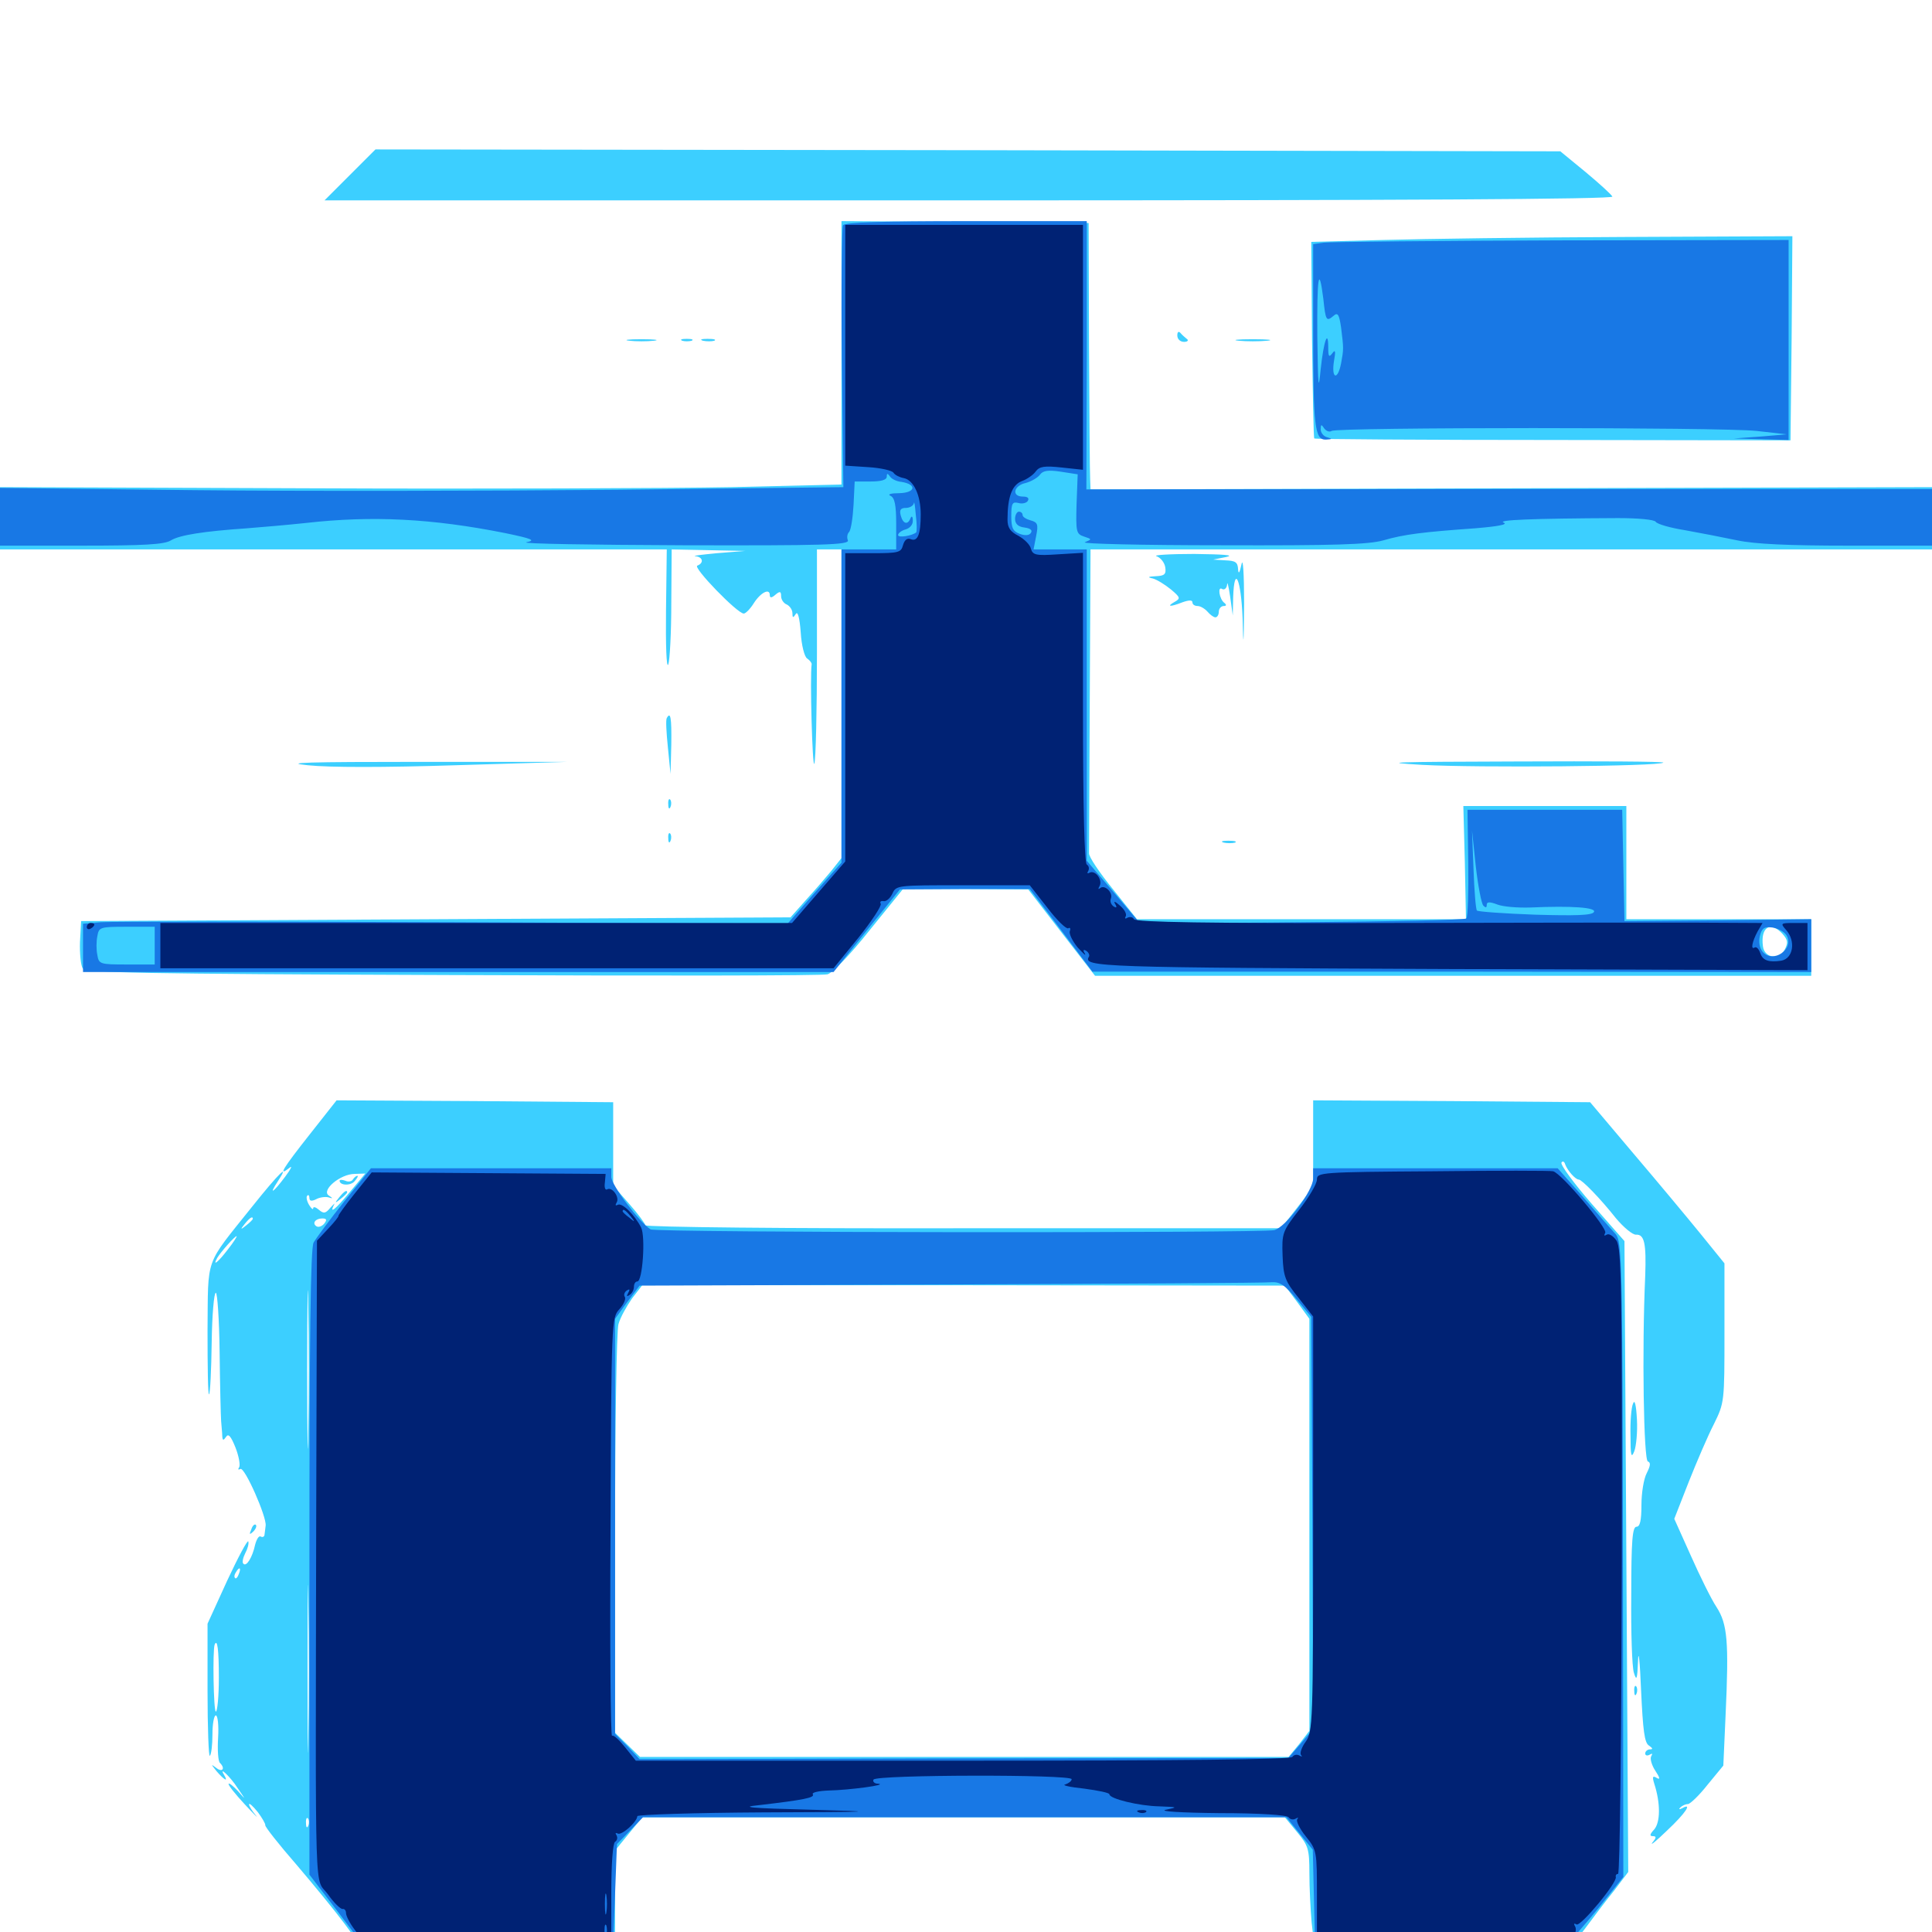 <svg xmlns="http://www.w3.org/2000/svg" viewBox="0 -1000 1000 1000">
	<path fill="#3ccfff" d="M181.25 -909.57L167.969 -896.289H501.758C723.438 -896.289 835.156 -896.875 834.57 -898.242C833.984 -899.414 827.734 -905.078 820.703 -910.938L807.617 -921.68L500.977 -922.266L194.336 -922.656ZM435.547 -817.383V-749.219L378.516 -747.852C347.07 -747.266 249.023 -746.875 160.547 -747.266L0 -747.852V-731.836V-715.625H172.461H345.117L344.727 -683.984C344.531 -666.406 344.922 -653.906 345.898 -656.055C346.68 -658.203 347.461 -672.461 347.461 -687.891L347.656 -715.625L366.797 -715.234L385.742 -714.844L371.094 -713.672C363.086 -712.891 358.008 -712.305 359.961 -712.109C363.867 -711.719 364.453 -708.594 360.938 -707.227C358.398 -706.445 381.641 -682.422 384.961 -682.422C385.938 -682.422 388.281 -684.766 390.234 -687.891C393.75 -693.359 398.438 -695.703 398.438 -691.992C398.438 -690.43 399.414 -690.43 401.367 -692.188C403.711 -694.141 404.297 -693.945 404.297 -691.406C404.297 -689.648 405.664 -687.695 407.227 -687.109C408.789 -686.328 410.156 -684.375 410.156 -682.617C410.156 -680.078 410.547 -680.078 411.914 -682.227C412.891 -683.789 413.867 -680.469 414.453 -672.656C414.844 -666.016 416.406 -659.961 417.773 -659.18C419.141 -658.203 420.117 -657.031 420.117 -656.25C419.141 -649.609 420.508 -602.148 421.484 -604.688C422.266 -606.641 422.852 -632.422 422.852 -661.914V-715.625H429.297H435.547V-635.742V-555.859L430.273 -549.219C427.344 -545.703 421.484 -538.867 416.992 -533.984L409.18 -525.195L225.586 -524.219L41.992 -523.242L41.406 -512.5C41.211 -506.641 41.797 -500.391 42.773 -498.828C44.531 -496.484 70.703 -495.898 234.375 -495.312C338.672 -494.922 425.977 -494.922 428.32 -495.703C430.859 -496.289 440.234 -506.055 450 -518.359L467.383 -539.844H499.805L532.227 -539.648L549.414 -517.383L566.797 -494.922H752.148H937.5V-509.57V-524.219H889.648H841.797V-553.516V-582.812H799.609H757.422L758.203 -553.516L758.789 -524.219H673.633H588.477L575.977 -539.844C569.141 -548.242 563.477 -556.641 563.672 -558.398C563.672 -559.961 563.867 -596.094 564.062 -638.477L564.453 -715.625H782.227H1000V-731.836V-747.852L782.227 -747.266L564.453 -746.68L564.258 -752.148C564.062 -755.078 563.867 -786.133 563.672 -821.094L563.477 -884.57L499.609 -885.156L435.547 -885.547ZM413.672 -714.258C415.43 -714.844 413.867 -715.234 410.156 -715.234C406.445 -715.234 404.883 -714.844 406.836 -714.258C408.594 -713.867 411.719 -713.867 413.672 -714.258ZM922.656 -516.602C925.391 -513.477 925.586 -512.109 923.828 -508.594C920.898 -502.93 913.281 -504.102 912.5 -510.156C911.133 -520.117 916.406 -523.438 922.656 -516.602ZM715.82 -875.781L678.711 -874.805L679.102 -824.219C679.492 -796.289 679.883 -773.242 680.273 -773.047C680.664 -772.656 736.133 -772.266 803.906 -772.266L926.758 -772.07L927.344 -824.805L927.734 -877.734L840.43 -877.344C792.188 -877.148 736.328 -876.367 715.82 -875.781ZM609.375 -826.367C609.375 -824.414 610.938 -823.047 612.891 -823.047C614.648 -823.047 615.43 -823.828 614.258 -824.609C613.281 -825.391 611.719 -826.758 610.938 -827.734C609.961 -828.711 609.375 -828.125 609.375 -826.367ZM325.781 -823.633C322.266 -824.023 325 -824.414 332.031 -824.414C339.062 -824.414 341.797 -824.023 338.477 -823.633C334.961 -823.242 329.102 -823.242 325.781 -823.633ZM353.125 -823.633C351.758 -824.219 352.734 -824.609 355.469 -824.609C358.203 -824.609 359.18 -824.219 358.008 -823.633C356.641 -823.242 354.297 -823.242 353.125 -823.633ZM363.867 -823.633C361.914 -824.219 363.086 -824.609 366.211 -824.609C369.531 -824.609 370.898 -824.219 369.727 -823.633C368.359 -823.242 365.625 -823.242 363.867 -823.633ZM641.211 -823.633C637.109 -824.023 640.43 -824.414 648.438 -824.414C656.445 -824.414 659.766 -824.023 655.859 -823.633C651.758 -823.242 645.117 -823.242 641.211 -823.633ZM598.633 -712.109C600.781 -711.328 602.734 -708.789 603.125 -706.445C603.711 -702.734 602.734 -701.953 598.242 -701.758C594.141 -701.562 593.75 -701.172 596.68 -700.586C598.828 -700 602.93 -697.461 606.055 -694.922C610.938 -690.82 611.133 -690.234 608.008 -688.477C603.516 -685.938 605.664 -685.742 612.109 -688.281C615.43 -689.453 617.188 -689.453 617.188 -688.281C617.188 -687.109 618.359 -686.328 619.922 -686.328C621.289 -686.328 623.633 -684.961 625 -683.398C626.367 -681.836 628.125 -680.469 629.102 -680.469C630.078 -680.469 630.859 -681.836 630.859 -683.398C630.859 -684.961 632.031 -686.328 633.398 -686.328C634.766 -686.328 634.961 -686.914 633.789 -687.891C631.055 -689.844 630.078 -696.875 632.617 -695.117C633.789 -694.531 634.961 -695.508 635.156 -697.461C635.156 -699.414 635.938 -696.68 636.719 -691.211L638.086 -681.445L638.281 -690.82C638.867 -708.203 642.383 -700.195 643.164 -680.078C643.555 -663.672 643.75 -665.039 643.945 -687.305C643.945 -703.516 643.359 -711.914 642.578 -707.812C641.602 -703.32 641.016 -702.539 640.82 -705.469C640.625 -708.984 639.453 -709.766 634.375 -709.961L627.93 -710.352L634.766 -711.719C639.258 -712.695 633.203 -713.086 618.164 -713.281C605.273 -713.281 596.484 -712.695 598.633 -712.109ZM621.68 -710.352C622.852 -710.938 621.875 -711.328 619.141 -711.328C616.406 -711.328 615.43 -710.938 616.797 -710.352C617.969 -709.961 620.312 -709.961 621.68 -710.352ZM345.117 -628.32C344.531 -627.344 344.922 -620.703 345.703 -613.086L347.07 -599.414L347.461 -614.648C347.656 -628.711 347.07 -631.836 345.117 -628.32ZM159.375 -603.906C170.312 -602.734 199.023 -602.734 235.547 -603.906L293.945 -605.664H217.773C158.984 -605.664 145.703 -605.273 159.375 -603.906ZM736.328 -604.102C712.695 -605.469 720.898 -605.664 784.961 -605.859C827.344 -606.055 861.523 -605.859 860.938 -605.273C859.18 -603.32 764.258 -602.539 736.328 -604.102ZM345.898 -583.594C345.898 -581.445 346.484 -580.859 347.07 -582.422C347.656 -583.789 347.461 -585.547 346.875 -586.133C346.289 -586.914 345.703 -585.742 345.898 -583.594ZM345.898 -566.016C345.898 -563.867 346.484 -563.281 347.07 -564.844C347.656 -566.211 347.461 -567.969 346.875 -568.555C346.289 -569.336 345.703 -568.164 345.898 -566.016ZM633.398 -563.867C631.445 -564.453 632.617 -564.844 635.742 -564.844C639.062 -564.844 640.43 -564.453 639.258 -563.867C637.891 -563.477 635.156 -563.477 633.398 -563.867ZM160.352 -412.891C146.484 -395.312 143.555 -390.625 149.805 -395.508C151.562 -397.07 150.586 -394.922 147.656 -391.016C141.406 -382.617 138.867 -381.055 143.75 -388.477C150.391 -398.633 144.336 -392.773 130.469 -375.391C105.664 -344.336 107.812 -350.195 107.422 -311.328C107.422 -292.578 107.617 -277.734 108.203 -278.32C108.789 -278.711 109.375 -290.82 109.57 -305.078C109.766 -319.141 110.742 -330.859 111.719 -330.859C112.5 -330.859 113.477 -316.992 113.672 -300.195C113.867 -283.203 114.258 -267.188 114.453 -264.453C114.648 -261.719 115.039 -258.203 115.039 -256.641C115.234 -254.297 115.625 -254.297 116.992 -256.25C118.164 -258.203 119.531 -256.641 121.875 -250.781C123.633 -246.289 124.414 -241.797 123.828 -240.625C123.047 -239.453 123.242 -239.062 124.414 -239.648C126.562 -241.016 138.086 -214.844 137.5 -210.352C137.305 -208.984 137.109 -206.836 136.914 -205.664C136.914 -204.688 135.938 -204.102 134.961 -204.688C133.984 -205.273 132.812 -203.32 132.031 -200.391C130.664 -193.945 127.539 -188.867 125.977 -190.625C125.195 -191.211 125.781 -193.75 126.953 -196.094C128.125 -198.242 128.906 -200.977 128.516 -202.148C128.125 -203.125 123.242 -193.945 117.578 -181.836L107.422 -159.57V-124.805C107.422 -105.664 108.008 -90.625 108.594 -91.211C109.375 -91.797 109.961 -96.875 109.961 -102.344C109.961 -107.617 110.742 -112.109 111.719 -112.109C112.695 -112.109 113.281 -107.031 112.891 -100.586C112.5 -94.141 112.891 -88.281 113.867 -87.5C116.797 -84.57 115.039 -82.422 111.914 -84.961C108.984 -87.109 109.18 -86.914 112.109 -83.203C116.016 -78.711 118.359 -77.344 116.016 -81.25C112.891 -86.328 119.336 -80.273 123.047 -74.414C127.344 -68.164 127.344 -68.164 123.242 -72.852C120.898 -75.391 118.75 -77.148 118.359 -76.758C117.773 -76.367 121.68 -71.484 126.562 -66.211C131.641 -60.742 134.18 -58.203 132.422 -60.352C130.469 -62.695 128.906 -65.234 128.906 -66.016C128.906 -66.992 130.859 -65.234 133.398 -62.109C135.742 -58.984 137.5 -55.859 137.305 -55.273C137.109 -54.492 144.336 -45.312 153.516 -34.766C162.695 -24.023 173.828 -10.352 178.32 -4.297L186.523 6.836L252.539 7.031H318.359V-17.578V-42.188L325.391 -50.781L332.422 -59.375H498.828H665.039L671.484 -51.562C677.148 -44.727 677.734 -42.969 677.734 -30.469C677.734 -23.047 678.32 -11.523 678.906 -4.883L680.273 7.031H746.875H813.672L820.703 -2.148C824.609 -7.422 831.055 -16.016 835.352 -21.289L842.773 -31.055L841.797 -194.336L840.82 -357.617L823.828 -376.953C814.648 -387.5 807.617 -397.07 808.203 -398.242C808.789 -399.219 809.766 -398.828 810.156 -397.266C811.328 -394.141 815.43 -389.453 817.188 -389.453C818.75 -389.453 828.32 -379.688 836.328 -369.531C840.43 -364.648 845.117 -360.742 846.875 -360.938C851.172 -361.133 852.148 -356.25 851.562 -339.648C849.805 -300.977 850.781 -244.141 852.93 -243.555C854.492 -242.969 854.297 -241.406 852.344 -237.5C850.781 -234.57 849.609 -227.148 849.609 -221.094C849.609 -212.891 848.828 -209.766 847.07 -209.766C844.922 -209.766 844.336 -202.539 844.336 -174.609C844.141 -155.273 844.727 -137.109 845.703 -134.18C847.07 -129.688 847.461 -130.664 847.852 -140.43C848.047 -146.875 848.828 -140.039 849.414 -125.195C850.391 -104.297 851.172 -97.852 853.516 -96.484C855.469 -95.117 855.664 -94.531 854.102 -94.531C852.734 -94.531 851.562 -93.555 851.562 -92.383C851.562 -91.406 852.539 -91.016 853.906 -91.797C855.273 -92.578 855.469 -92.383 854.688 -91.016C853.906 -89.844 854.883 -86.328 856.836 -83.398C859.18 -79.883 859.375 -78.711 857.617 -79.688C855.469 -81.055 855.078 -80.469 856.25 -76.758C859.57 -66.406 859.375 -56.836 856.25 -53.125C853.906 -50.586 853.711 -49.609 855.469 -49.609C857.422 -49.609 857.422 -48.828 855.273 -46.289C853.906 -44.336 857.227 -47.07 862.891 -52.539C872.461 -61.523 876.172 -67.188 870.703 -64.062C869.141 -63.281 868.75 -63.477 869.727 -64.453C870.703 -65.43 872.461 -66.211 873.633 -66.211C874.805 -66.211 879.492 -70.703 883.789 -76.172L891.992 -86.133L893.164 -112.305C894.922 -150.391 894.141 -159.375 888.477 -168.164C885.742 -172.266 879.883 -184.18 875.195 -194.727L866.602 -213.867L874.023 -232.812C878.125 -243.164 883.984 -256.836 887.109 -262.891C892.578 -274.023 892.578 -274.414 892.578 -310.156V-346.094L880.078 -361.523C873.242 -369.922 857.617 -388.672 845.312 -403.125L823.047 -429.492L751.367 -430.078L679.688 -430.469V-408.008V-385.547L671.484 -375L663.086 -364.258H498.633C408.008 -364.062 333.984 -364.844 333.984 -365.82C333.984 -366.602 330.273 -371.68 325.781 -376.758L317.383 -386.328V-407.812V-429.492L245.703 -430.078L174.219 -430.469ZM217.383 -397.852C219.727 -398.242 217.773 -398.633 212.891 -398.633C208.008 -398.633 206.055 -398.242 208.594 -397.852C210.938 -397.461 214.844 -397.461 217.383 -397.852ZM261.133 -398.047C261.914 -398.633 260.742 -399.219 258.594 -399.023C256.445 -399.023 255.859 -398.438 257.422 -397.852C258.789 -397.266 260.547 -397.461 261.133 -398.047ZM279.883 -397.852C282.227 -398.242 280.273 -398.633 275.391 -398.633C270.508 -398.633 268.555 -398.242 271.094 -397.852C273.438 -397.461 277.344 -397.461 279.883 -397.852ZM795.508 -397.852C800.977 -398.242 796.484 -398.438 785.156 -398.438C773.828 -398.438 769.336 -398.242 775 -397.852C780.469 -397.461 789.844 -397.461 795.508 -397.852ZM181.25 -383.203C173.633 -374.023 170.312 -371.289 172.852 -376.367C173.633 -377.539 172.852 -376.953 171.094 -375C168.555 -371.875 167.578 -371.68 165.039 -373.828C163.477 -375.195 162.109 -375.586 162.109 -374.609C162.109 -373.633 161.133 -374.414 159.961 -376.367C158.789 -378.32 158.398 -380.469 158.984 -381.055C159.57 -381.836 160.156 -381.25 160.156 -379.883C160.156 -378.32 161.328 -378.125 163.672 -379.297C165.43 -380.273 168.359 -380.664 169.922 -380.273C172.461 -379.492 172.461 -379.688 170.117 -381.25C166.211 -383.984 176.172 -392.383 183.594 -392.383L189.062 -392.578ZM130.859 -369.141C130.859 -368.75 129.297 -367.188 127.539 -365.82C124.414 -363.281 124.219 -363.477 126.758 -366.602C129.297 -369.727 130.859 -370.703 130.859 -369.141ZM167.773 -366.602C166.602 -365.234 164.844 -364.648 163.867 -365.234C161.328 -366.797 163.281 -369.336 166.797 -369.336C169.141 -369.336 169.336 -368.555 167.773 -366.602ZM117.969 -353.32C112.891 -346.68 109.766 -344.141 112.5 -349.023C114.258 -351.953 121.484 -360.156 122.461 -360.156C122.852 -360.156 120.898 -357.031 117.969 -353.32ZM159.57 -258.203C159.375 -239.648 158.984 -254.297 158.984 -290.82C158.984 -327.344 159.375 -342.578 159.57 -324.609C159.961 -306.641 159.961 -276.758 159.57 -258.203ZM671.484 -325.977L677.734 -317.383V-210.742V-104.102L672.461 -97.266L666.992 -90.625H499.023H331.25L324.805 -96.875L318.359 -103.125V-205.859C318.359 -262.305 319.141 -311.328 320.117 -314.648C321.094 -318.164 324.414 -324.023 327.148 -327.93L332.422 -334.766H498.828L665.039 -334.57ZM159.57 -100.781C159.375 -81.836 159.18 -97.852 159.18 -136.523C159.18 -175.195 159.375 -190.82 159.57 -171.094C159.961 -151.367 159.961 -119.727 159.57 -100.781ZM123.633 -185.352C123.047 -183.594 122.07 -182.617 121.68 -183.203C121.094 -183.789 121.289 -184.961 122.07 -186.133C123.828 -189.258 125 -188.672 123.633 -185.352ZM113.281 -131.641C113.281 -122.07 112.5 -114.062 111.719 -114.062C110.547 -114.062 109.961 -146.094 111.133 -148.828C112.5 -151.953 113.281 -146.094 113.281 -131.641ZM159.57 -55.078C158.984 -53.516 158.398 -54.102 158.398 -56.25C158.203 -58.398 158.789 -59.57 159.375 -58.789C159.961 -58.203 160.156 -56.445 159.57 -55.078ZM182.617 -389.453C182.031 -388.477 180.273 -388.086 178.711 -388.867C177.148 -389.453 175.781 -389.453 175.781 -388.867C175.781 -386.328 181.641 -386.133 183.594 -388.672C184.961 -390.234 185.547 -391.406 184.961 -391.406C184.375 -391.406 183.398 -390.625 182.617 -389.453ZM175.586 -380.273C173.047 -377.148 173.242 -376.953 176.367 -379.492C178.125 -380.859 179.688 -382.422 179.688 -382.812C179.688 -384.375 178.125 -383.398 175.586 -380.273ZM845.312 -273.633C844.336 -271.68 843.75 -264.062 843.945 -257.031C843.945 -246.484 844.336 -244.922 845.898 -248.828C846.875 -251.367 847.656 -258.789 847.266 -265.43C846.875 -272.852 846.094 -275.781 845.312 -273.633ZM130.078 -208.398C128.906 -205.664 129.102 -205.469 131.055 -207.227C132.422 -208.594 133.008 -210.156 132.422 -210.742C131.836 -211.328 130.664 -210.352 130.078 -208.398ZM845.898 -124.609C845.898 -122.461 846.484 -121.875 847.07 -123.438C847.656 -124.805 847.461 -126.562 846.875 -127.148C846.289 -127.93 845.703 -126.758 845.898 -124.609Z"/>
	<path fill="#1878e5" d="M436.328 -883.398C435.742 -882.227 435.352 -851.172 435.742 -814.453L436.523 -747.852L319.336 -746.484C254.883 -745.898 156.641 -745.703 101.172 -746.289L0 -747.461V-732.617V-717.578H41.992C74.609 -717.578 85.156 -718.164 88.477 -720.312C92.969 -723.047 105.273 -725 127.93 -726.562C135.547 -727.148 149.023 -728.32 158.203 -729.297C192.578 -733.203 223.633 -731.641 261.719 -724.023C275.781 -721.094 277.344 -720.312 272.461 -719.336C269.336 -718.555 305.664 -717.969 353.32 -717.773C426.172 -717.578 439.648 -717.969 438.867 -720.312C438.281 -721.68 438.477 -723.633 439.453 -724.609C440.43 -725.586 441.406 -731.836 441.797 -738.672L442.383 -750.781H450.586C456.055 -750.781 458.984 -751.562 458.984 -753.32C458.984 -755.078 459.375 -755.078 460.547 -753.516C461.328 -752.148 464.062 -750.781 466.602 -750.586C474.805 -749.219 473.828 -744.922 465.43 -744.727C461.133 -744.727 459.18 -744.141 460.938 -743.359C463.086 -742.383 463.867 -738.672 463.867 -728.711V-715.625H449.805H435.547V-634.57V-553.516L421.484 -537.695L407.617 -521.875L234.57 -522.656C139.453 -523.047 57.422 -523.047 52.344 -522.656L42.969 -521.875V-509.375V-496.875H237.109H431.445L448.633 -518.359L465.82 -539.648L499.414 -539.844H533.008L549.219 -518.555L565.43 -497.07H751.562L937.5 -496.875V-510.547V-524.219L889.258 -523.633L840.82 -523.242L840.234 -552.148L839.648 -580.859H799.609H759.57L759.961 -553.516C760.156 -538.477 759.766 -525.391 758.984 -524.609C758.203 -523.828 719.922 -523.047 673.828 -522.656L590.234 -521.875L576.367 -538.281L562.5 -554.492V-635.156V-715.625H548.828H534.961L536.328 -722.656C537.5 -728.516 537.109 -729.688 533.398 -730.664C531.25 -731.25 529.297 -732.422 529.297 -733.398C529.297 -734.375 528.516 -735.156 527.344 -735.156C526.367 -735.156 525.391 -733.398 525.391 -731.445C525.391 -728.906 526.953 -727.344 530.273 -726.953C533.203 -726.562 534.57 -725.586 533.594 -724.219C532.812 -722.852 530.664 -722.656 527.93 -723.633C524.219 -725 523.438 -726.758 523.438 -733.008C523.438 -739.453 524.023 -740.43 527.148 -739.648C529.102 -739.062 531.445 -739.648 532.031 -740.82C532.812 -742.188 531.836 -742.969 529.492 -742.969C523.438 -742.969 524.609 -748.633 530.859 -750C533.789 -750.781 537.109 -752.734 538.281 -754.297C539.844 -756.445 542.578 -756.836 549.023 -755.859L557.812 -754.492L557.227 -739.062C556.836 -724.609 557.031 -723.633 561.133 -722.266C565.234 -720.898 565.234 -720.898 561.523 -719.336C559.375 -718.555 591.016 -717.773 632.031 -717.773C690.625 -717.578 708.398 -718.164 716.016 -720.312C726.758 -723.438 736.328 -724.609 763.672 -726.562C775.391 -727.539 780.664 -728.516 778.32 -729.492C774.609 -730.859 792.383 -731.641 837.5 -731.836C847.852 -731.836 856.445 -731.055 857.031 -729.883C857.812 -728.711 864.648 -726.758 872.07 -725.586C879.688 -724.219 891.797 -721.875 899.219 -720.312C908.398 -718.359 926.367 -717.578 956.25 -717.578H1000V-732.227V-746.875H781.25L562.305 -746.68L562.5 -816.211V-885.547H500.195C456.641 -885.547 437.305 -884.961 436.328 -883.398ZM474.219 -724.414C472.07 -722.656 464.844 -721.484 464.844 -723.047C464.844 -724.023 466.602 -725.391 468.75 -725.977C470.898 -726.562 472.656 -728.516 472.461 -730.664C472.461 -732.617 471.875 -733.203 471.289 -731.836C469.922 -728.125 467.383 -728.711 466.211 -733.203C465.43 -736.133 466.211 -737.109 468.945 -737.109C470.898 -737.109 472.852 -738.281 473.047 -739.648C473.242 -740.82 473.633 -738.086 474.023 -733.398C474.609 -728.906 474.609 -724.805 474.219 -724.414ZM767.773 -531.25C768.945 -530.078 769.531 -530.078 769.531 -531.641C769.531 -533.203 770.898 -533.398 775 -531.836C777.93 -530.664 785.547 -530.078 791.992 -530.273C813.672 -531.25 826.562 -530.273 825 -527.93C824.023 -526.172 815.234 -525.977 794.531 -526.562C778.516 -527.148 764.844 -528.125 764.453 -528.711C763.867 -529.297 763.086 -538.867 762.695 -550L761.914 -570.117L763.867 -551.562C765.039 -541.406 766.797 -532.227 767.773 -531.25ZM80.078 -510.547V-500.781H65.625C51.758 -500.781 51.172 -500.977 50.391 -505.664C49.805 -508.398 49.805 -512.695 50.391 -515.43C51.172 -520.117 51.758 -520.312 65.625 -520.312H80.078ZM924.609 -516.016C929.102 -508.789 917.578 -500.977 912.305 -507.422C910.742 -509.375 910.156 -512.5 910.938 -515.625C911.914 -519.531 913.281 -520.508 917.383 -519.922C920.117 -519.531 923.438 -517.773 924.609 -516.016ZM685.156 -874.414L679.688 -873.633V-830.273C679.688 -778.711 680.469 -772.266 686.328 -772.461C689.648 -772.656 689.648 -772.852 687.109 -773.633C685.156 -774.023 683.594 -775.977 683.594 -777.734C683.594 -780.469 683.984 -780.469 685.352 -778.32C686.328 -776.953 688.086 -776.172 689.258 -776.953C692.383 -778.906 891.016 -778.906 909.18 -776.953L924.805 -775.195L911.133 -774.023L897.461 -773.047L911.719 -772.656L925.781 -772.266V-824.023V-875.781L808.203 -875.586C743.359 -875.391 688.086 -874.805 685.156 -874.414ZM684.961 -845.312C686.133 -833.984 686.523 -833.398 690.234 -836.523C692.383 -838.477 693.164 -837.305 694.141 -830.469C695.508 -819.531 695.508 -819.336 694.141 -811.914C692.383 -802.93 689.062 -803.906 690.43 -812.891C691.406 -818.164 691.211 -819.336 689.648 -817.188C687.891 -814.844 687.5 -815.43 687.5 -819.922C687.5 -830.078 685.156 -823.633 683.594 -808.984C682.422 -796.875 682.227 -799.219 681.836 -825.781C681.641 -856.641 682.617 -863.672 684.961 -845.312ZM178.32 -378.32C170.703 -368.75 163.672 -359.18 162.305 -356.836C160.742 -353.711 160.156 -307.812 160.156 -191.016V-29.688L174.219 -11.328L188.086 7.031L252.734 6.641L317.383 6.055L318.359 -19.727L319.336 -45.508L325.977 -52.344L332.812 -59.375H499.219H665.82L672.656 -50.977L679.492 -42.578L680.078 -18.164L680.664 6.055L744.727 6.641C780.078 6.836 809.961 6.445 811.523 5.664C812.891 4.688 819.922 -3.32 827.148 -12.109L840.234 -28.516L840.039 -192.773C839.844 -347.461 839.453 -357.227 836.328 -361.133C834.375 -363.281 826.758 -371.875 819.531 -380.273L806.25 -395.312H742.969H679.688V-390.039C679.688 -383.789 665.625 -364.844 659.57 -363.281C653.32 -361.719 339.258 -361.914 336.719 -363.672C330.859 -367.383 316.406 -386.719 316.406 -390.82V-395.312H254.297H191.992ZM671.094 -327.539L678.711 -318.359L679.297 -211.719L679.688 -105.078L673.242 -97.461L666.797 -90.039L498.828 -89.844L331.055 -89.453L324.805 -96.094L318.359 -102.539V-209.961V-317.383L324.609 -325.977L331.055 -334.57L492.188 -335.156C580.859 -335.547 655.664 -335.938 658.398 -336.328C662.5 -336.523 665.234 -334.766 671.094 -327.539Z"/>
	<path fill="#002274" d="M437.5 -821.289V-758.984L449.414 -758.203C455.859 -757.812 461.914 -756.445 462.5 -755.273C463.281 -754.102 465.625 -752.93 467.773 -752.539C472.852 -751.562 476.562 -743.75 476.562 -733.789C476.562 -723.438 475 -719.531 471.484 -720.898C469.531 -721.68 468.164 -720.508 467.383 -717.773C466.406 -714.062 465.039 -713.672 451.953 -713.672H437.5V-633.789V-554.102L423.633 -538.086L409.961 -522.266H246.484H83.008V-510.547V-498.828H257.227H431.445L444.336 -514.648C451.367 -523.438 456.445 -531.25 455.859 -532.227C455.273 -533.203 455.859 -533.789 457.227 -533.594C458.594 -533.203 460.742 -534.961 461.914 -537.5C463.867 -541.797 464.453 -541.797 498.438 -541.797H533.008L542.188 -530.078C547.07 -523.633 551.953 -518.945 552.93 -519.531C553.906 -520.117 554.297 -519.336 553.711 -517.969C553.32 -516.602 555.078 -512.891 557.812 -509.57C560.742 -506.445 562.305 -504.883 561.523 -506.445C560.352 -508.203 560.742 -508.789 562.305 -507.812C563.477 -507.031 564.062 -505.664 563.672 -504.883C560.156 -499.414 568.945 -499.219 750.586 -498.438L935.547 -497.852V-510.156V-522.266H928.32C921.68 -522.266 921.484 -522.07 924.414 -518.75C929.688 -512.891 928.125 -503.711 921.875 -502.734C915.43 -501.758 912.305 -502.93 911.133 -506.641C910.352 -508.789 909.18 -510.156 908.203 -509.57C906.055 -508.203 906.836 -512.5 909.766 -517.969L912.305 -522.266L875.586 -522.461C855.469 -522.461 782.422 -522.461 713.477 -522.266C626.758 -522.07 587.891 -522.656 586.914 -524.219C586.328 -525.391 584.766 -525.586 583.594 -525C582.422 -524.219 582.031 -524.609 582.617 -525.586C583.398 -526.758 582.031 -529.297 579.688 -531.25C577.344 -533.398 576.172 -533.789 577.148 -532.227C578.32 -530.273 577.93 -529.883 576.367 -530.859C575 -531.836 574.414 -533.594 575 -534.961C576.172 -538.086 571.68 -542.383 569.336 -540.234C568.359 -539.453 568.359 -540.039 569.141 -541.406C570.898 -544.531 566.797 -550 563.867 -548.242C562.891 -547.656 562.5 -548.047 563.281 -549.219C563.867 -550.391 563.672 -551.758 562.5 -552.539C561.328 -553.32 560.547 -581.641 560.547 -633.789V-713.867L547.656 -713.086C536.133 -712.305 534.57 -712.695 533.594 -716.016C533.203 -717.969 530.273 -720.898 527.148 -722.656C522.852 -724.805 521.484 -726.953 521.484 -731.055C521.484 -742.773 523.828 -749.023 528.906 -750.977C531.641 -751.953 534.961 -754.297 536.133 -756.055C538.086 -758.594 540.625 -758.984 549.609 -758.008L560.547 -756.836V-820.312V-883.594H499.023H437.5ZM454.688 -880.273C457.617 -880.664 455.078 -881.055 449.219 -881.055C443.359 -881.055 440.82 -880.664 443.945 -880.273C446.875 -879.883 451.562 -879.883 454.688 -880.273ZM44.922 -520.117C44.922 -521.289 45.898 -522.266 46.875 -522.266C48.047 -522.266 48.828 -521.875 48.828 -521.484C48.828 -520.898 48.047 -519.922 46.875 -519.336C45.898 -518.75 44.922 -519.141 44.922 -520.117ZM741.797 -393.75C683.203 -393.359 681.641 -393.164 681.641 -389.453C681.641 -387.305 677.539 -380.273 672.461 -373.828C663.672 -362.5 663.477 -361.719 663.867 -350C664.258 -339.258 665.234 -336.719 672.07 -328.32L679.688 -318.555V-211.328C679.688 -107.617 679.492 -103.711 675.781 -98.438C673.633 -95.508 672.656 -92.383 673.438 -91.602C674.219 -90.625 673.828 -90.625 672.461 -91.406C671.289 -91.992 669.727 -91.797 668.945 -90.625C668.164 -89.258 610.938 -88.672 498.438 -88.672H329.102L323.633 -95.508C320.508 -99.414 317.578 -102.148 316.797 -101.562C316.016 -101.172 315.625 -149.609 316.016 -209.375C316.406 -316.406 316.602 -317.969 320.508 -322.266C322.852 -324.805 324.023 -327.539 323.438 -328.711C322.656 -329.688 323.242 -331.25 324.414 -332.031C325.977 -333.008 326.172 -332.617 325.195 -330.859C324.219 -329.102 324.414 -328.711 325.781 -329.688C327.148 -330.469 328.125 -332.422 328.125 -333.984C328.125 -335.547 328.906 -336.719 329.883 -336.719C332.617 -336.719 334.18 -359.961 331.836 -364.648C328.32 -371.484 321.875 -377.734 319.727 -376.367C318.555 -375.781 318.359 -376.172 319.141 -377.539C320.898 -380.273 316.797 -385.938 314.258 -384.375C313.281 -383.789 312.695 -385.352 313.086 -387.891L313.477 -392.383L252.93 -392.773L192.383 -393.164L183.594 -382.227C178.711 -376.172 175 -370.898 175.195 -370.703C175.391 -370.312 173.047 -367.383 169.727 -363.867L164.062 -357.812L163.672 -214.844C163.281 -8.594 162.695 -29.102 169.727 -19.531C172.852 -15.039 176.367 -11.719 177.344 -11.914C178.32 -12.109 179.102 -11.133 179.102 -9.766C179.102 -8.398 181.055 -4.492 183.594 -1.172L188.281 5.078H252.344H316.406V-20.117C316.406 -35.156 317.188 -45.898 318.359 -46.68C319.531 -47.461 319.727 -48.828 319.141 -50C318.359 -51.172 318.555 -51.562 319.727 -50.977C321.68 -49.805 329.688 -56.836 329.883 -59.961C330.078 -60.742 359.375 -61.719 395.117 -61.914C454.297 -62.109 456.445 -62.305 419.922 -63.281C388.281 -64.062 382.617 -64.648 392.578 -65.625C416.016 -68.359 421.875 -69.531 420.703 -71.289C420.117 -72.266 423.828 -73.047 429.102 -73.242C439.258 -73.438 460.156 -76.172 454.492 -76.758C452.539 -76.758 451.562 -77.93 452.148 -78.906C453.711 -81.445 554.688 -81.641 554.688 -79.102C554.688 -78.125 553.125 -76.953 551.367 -76.367C549.414 -75.977 553.711 -75 561.133 -74.219C568.359 -73.242 574.219 -72.07 574.219 -71.289C574.219 -68.945 589.648 -65.234 600 -65.039C609.57 -64.648 609.961 -64.648 603.516 -63.281C599.414 -62.5 610.938 -61.719 631.25 -61.523C652.344 -61.523 666.211 -60.547 666.992 -59.375C667.773 -58.203 669.336 -58.008 670.508 -58.594C671.875 -59.375 672.266 -59.375 671.484 -58.398C670.703 -57.617 672.656 -53.516 675.781 -49.609C681.641 -42.383 681.641 -41.797 681.641 -18.555V5.078H746.875C801.562 5.078 812.305 4.688 814.453 2.148C815.625 0.586 816.016 -1.758 815.234 -2.93C814.453 -4.297 814.648 -4.688 816.016 -3.906C818.164 -2.734 837.305 -25.781 836.328 -28.516C836.133 -29.492 836.719 -30.078 837.5 -30.078C838.477 -30.078 839.258 -102.734 839.453 -191.602C839.648 -332.617 839.258 -353.906 836.719 -357.812C835.156 -360.156 832.812 -361.719 831.641 -360.938C830.273 -360.156 830.078 -360.352 830.859 -361.914C832.227 -364.062 808.398 -392.578 803.906 -393.75C802.734 -394.141 774.805 -394.141 741.797 -393.75ZM326.367 -370.508C328.906 -367.383 328.711 -367.188 325.781 -369.727C323.828 -371.094 322.266 -372.656 322.266 -373.047C322.266 -374.609 323.828 -373.633 326.367 -370.508ZM648.242 -85.938C648.633 -86.328 585.938 -86.523 508.594 -86.328C392.578 -86.133 377.93 -85.742 424.805 -84.57C476.953 -83.203 646.484 -84.375 648.242 -85.938ZM618.555 -64.062C619.336 -64.648 618.164 -65.234 616.016 -65.039C613.867 -65.039 613.281 -64.453 614.844 -63.867C616.211 -63.281 617.969 -63.477 618.555 -64.062ZM313.867 -10.156C313.477 -7.617 313.086 -9.57 313.086 -14.453C313.086 -19.336 313.477 -21.289 313.867 -18.945C314.258 -16.406 314.258 -12.5 313.867 -10.156ZM313.867 1.562C313.281 2.93 312.891 1.953 312.891 -0.781C312.891 -3.516 313.281 -4.492 313.867 -3.32C314.258 -1.953 314.258 0.391 313.867 1.562ZM589.453 -61.914C587.891 -62.5 588.477 -63.086 590.625 -63.086C592.773 -63.281 593.945 -62.695 593.164 -62.109C592.578 -61.523 590.82 -61.328 589.453 -61.914Z"/>
</svg>